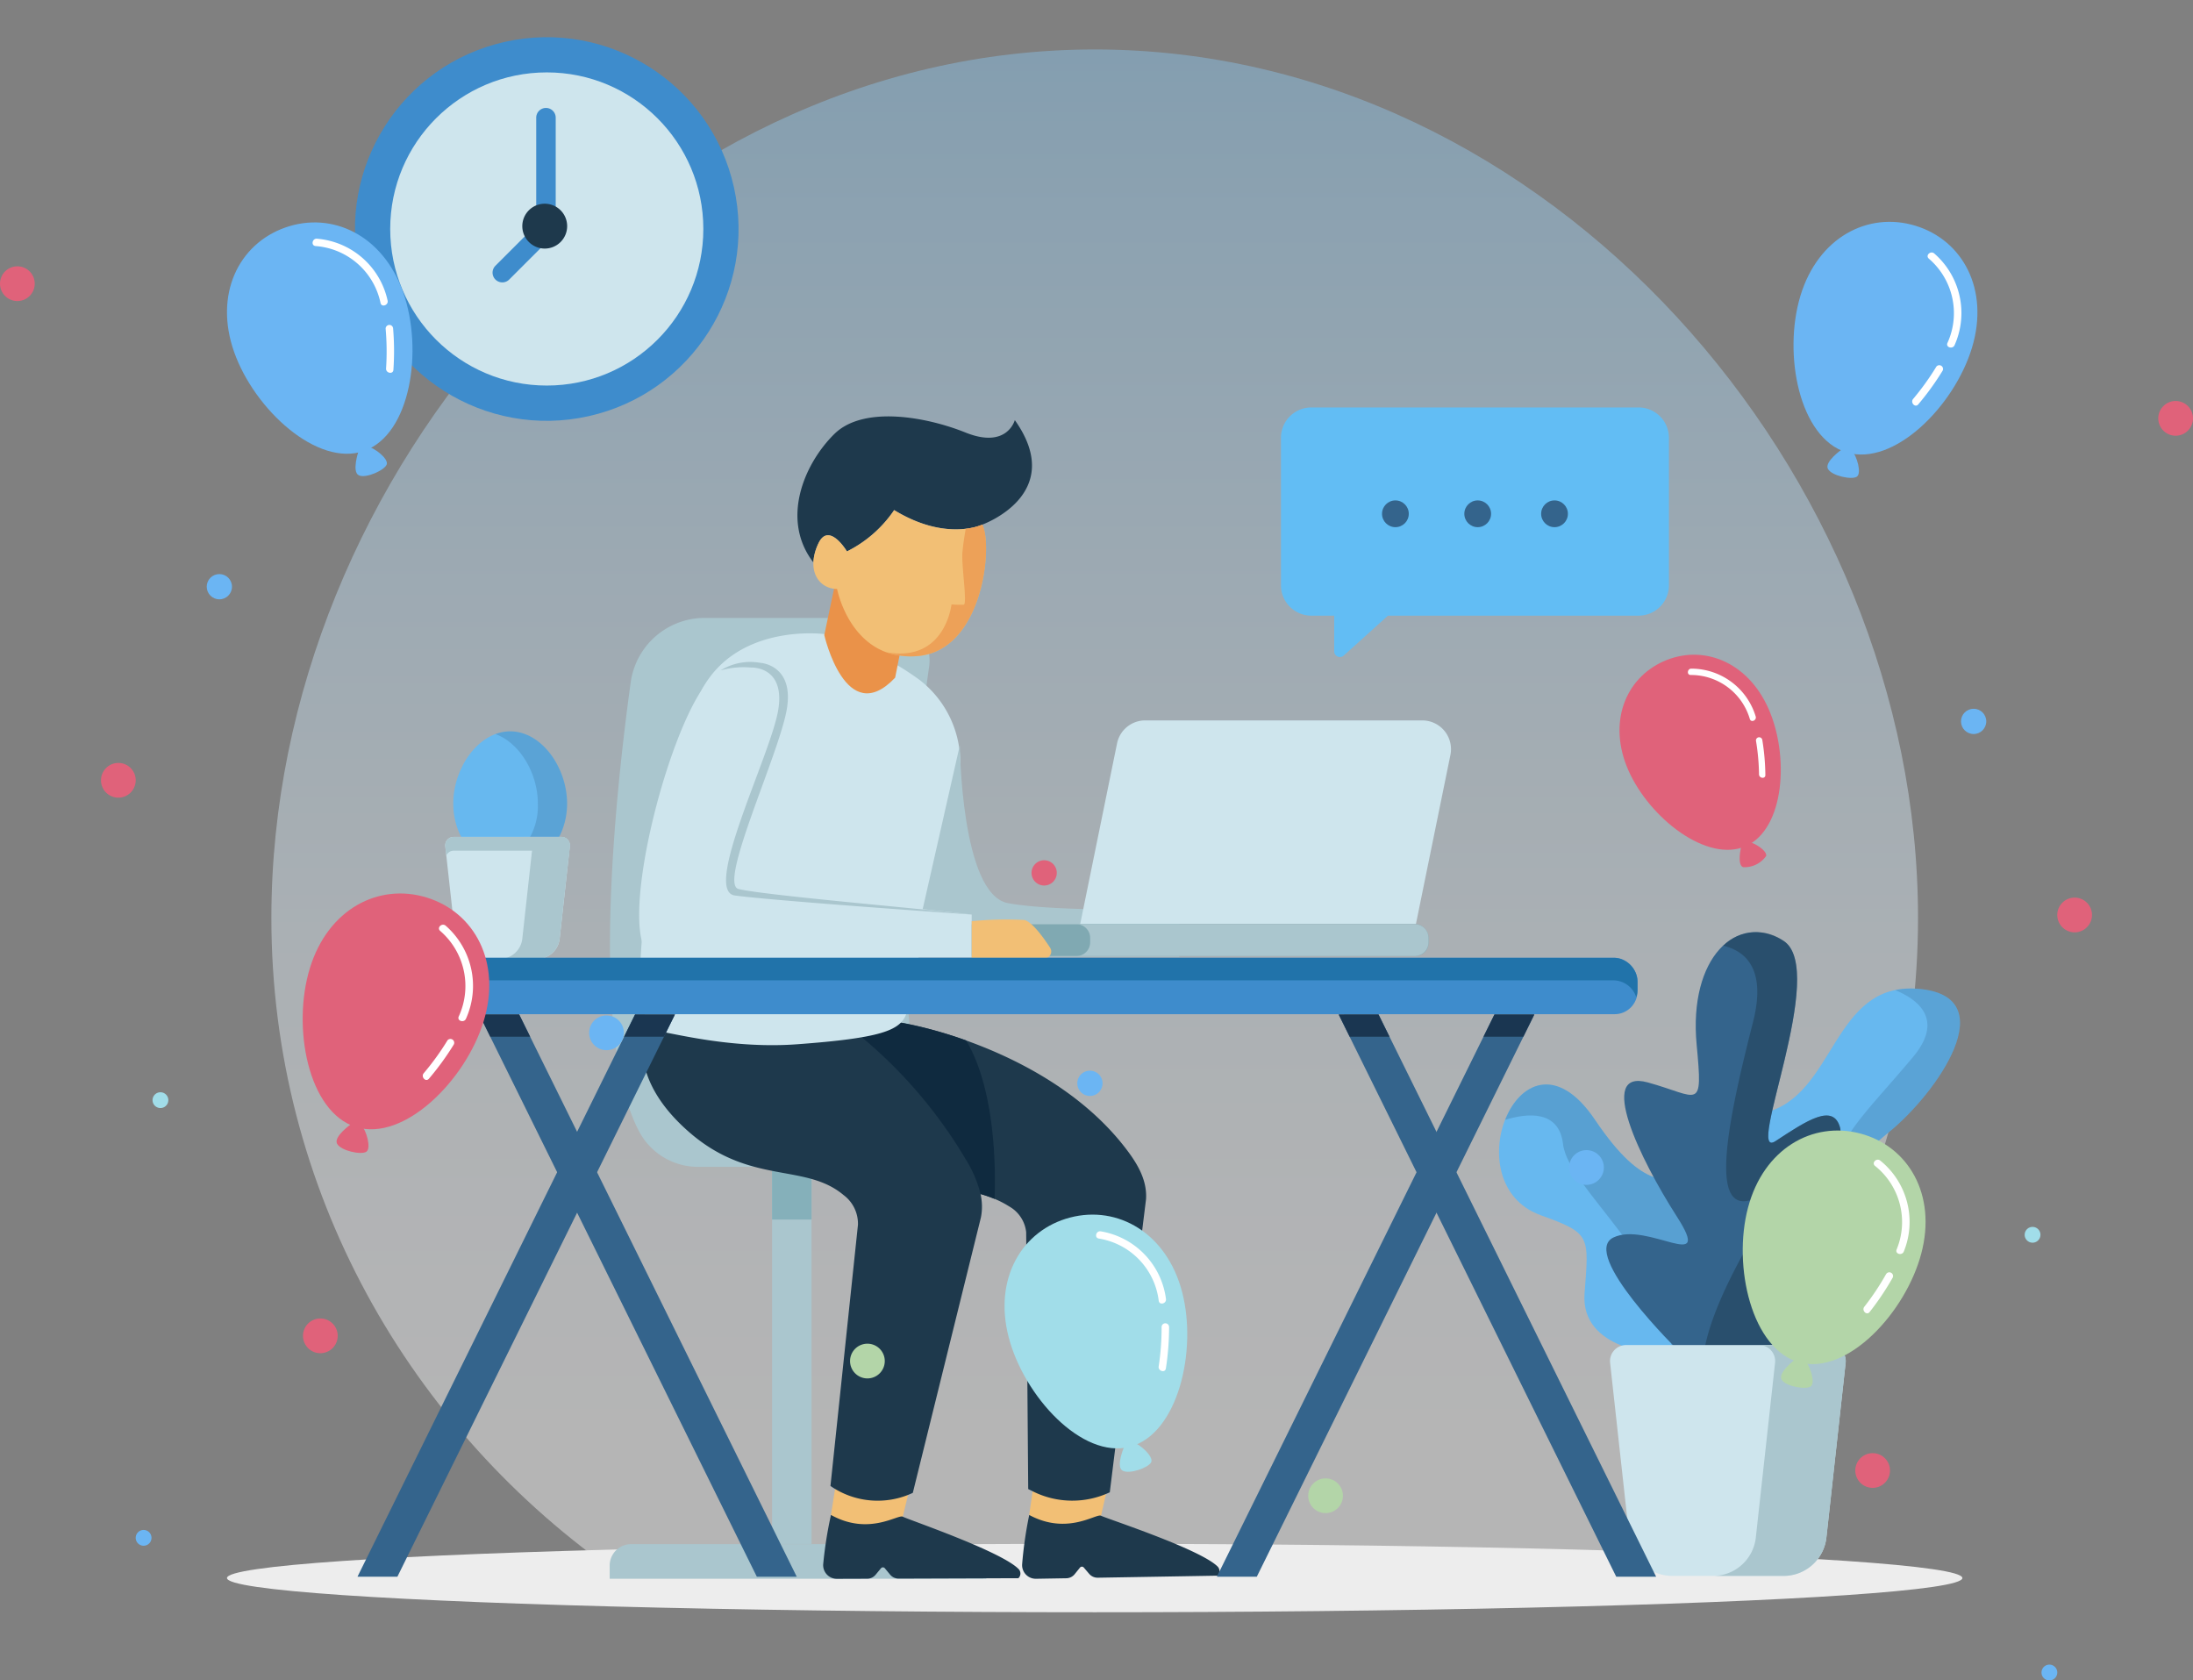 <svg xmlns="http://www.w3.org/2000/svg" xmlns:xlink="http://www.w3.org/1999/xlink" width="239.297" height="183.347" viewBox="0 0 239.297 183.347">
  <rect x="0" y="0" width="239.297" height="183.347" fill="#808080" stroke="none"/>
  <defs>
    <linearGradient id="linear-gradient" x1="0.5" y1="0.923" x2="0.5" y2="-0.187" gradientUnits="objectBoundingBox">
      <stop offset="0" stop-color="#fff"/>
      <stop offset="0.126" stop-color="#f8fbfe"/>
      <stop offset="0.305" stop-color="#e5f3fc"/>
      <stop offset="0.516" stop-color="#c6e4f9"/>
      <stop offset="0.752" stop-color="#9bd0f4"/>
      <stop offset="1" stop-color="#67b8ef"/>
    </linearGradient>
  </defs>
  <g id="Group_221" data-name="Group 221" transform="translate(-60.633 -310.799)">
    <g id="Group_211" data-name="Group 211" transform="translate(-771.516 195.543)">
      <g id="Group_210" data-name="Group 210" transform="translate(856.917 115.256)">
        <g id="Group_209" data-name="Group 209">
          <g id="Group_208" data-name="Group 208">
            <path id="Path_551" data-name="Path 551" d="M899.6,286.847h103.43c23.053-15.892,38.125-42.1,38.125-71.761,0-48.483-40.223-94.753-89.84-94.753s-89.84,46.27-89.84,94.753C861.473,244.748,876.544,270.955,899.6,286.847Z" transform="translate(-856.631 -114.937)" opacity="0.42" fill="url(#linear-gradient)"/>
            <ellipse id="Ellipse_119" data-name="Ellipse 119" cx="94.682" cy="3.733" rx="94.682" ry="3.733" transform="translate(0 168.443)" fill="#ededed" opacity="0.997"/>
            <g id="Group_170" data-name="Group 170" transform="translate(41.758 67.42)">
              <rect id="Rectangle_94" data-name="Rectangle 94" width="4.307" height="41.191" transform="translate(17.721 59.85)" fill="#aac6ce"/>
              <rect id="Rectangle_95" data-name="Rectangle 95" width="4.307" height="5.791" transform="translate(17.721 59.85)" fill="#85b0ba"/>
              <path id="Rectangle_96" data-name="Rectangle 96" d="M2.348,0H38.756A2.348,2.348,0,0,1,41.1,2.348V3.78a0,0,0,0,1,0,0H0a0,0,0,0,1,0,0V2.348A2.348,2.348,0,0,1,2.348,0Z" transform="translate(0 101.056)" fill="#aac6ce"/>
              <path id="Path_552" data-name="Path 552" d="M905.867,238.581h29.849c-10.861-3.9-6.66-40.646-4.652-54.575a4.654,4.654,0,0,0-4.611-5.316H906.571a8.144,8.144,0,0,0-8.072,7.03c-1.745,12.655-4.495,38.9.951,49.058A7.269,7.269,0,0,0,905.867,238.581Z" transform="translate(-896.204 -178.689)" fill="#aac6ce"/>
            </g>
            <g id="Group_173" data-name="Group 173" transform="translate(9.911)">
              <circle id="Ellipse_120" data-name="Ellipse 120" cx="20.924" cy="20.924" r="20.924" transform="matrix(0.976, -0.218, 0.218, 0.976, 0, 9.127)" fill="#3e8ccc"/>
              <circle id="Ellipse_121" data-name="Ellipse 121" cx="17.084" cy="17.084" r="17.084" transform="translate(7.9 7.899)" fill="#cee5ed"/>
              <path id="Path_553" data-name="Path 553" d="M889.748,127.155" transform="translate(-864.765 -114.508)" fill="none" stroke="#3e8ccc" stroke-miterlimit="10" stroke-width="1"/>
              <g id="Group_172" data-name="Group 172" transform="translate(19.068 11.773)">
                <g id="Group_171" data-name="Group 171">
                  <path id="Path_554" data-name="Path 554" d="M885.246,145.371a1.063,1.063,0,0,1-.751-1.814l4.453-4.453V127.4a1.063,1.063,0,0,1,2.126,0v12.147a1.062,1.062,0,0,1-.311.751L886,145.059A1.055,1.055,0,0,1,885.246,145.371Z" transform="translate(-884.183 -126.333)" fill="#3e8ccc"/>
                </g>
                <path id="Path_555" data-name="Path 555" d="M892.131,138.615a2.447,2.447,0,1,0-2.447,2.448A2.446,2.446,0,0,0,892.131,138.615Z" transform="translate(-883.991 -125.715)" fill="#1e394c"/>
              </g>
            </g>
            <g id="Group_175" data-name="Group 175" transform="translate(115.009 44.456)">
              <path id="Path_556" data-name="Path 556" d="M1004.148,157.083H968.44a3.315,3.315,0,0,0-3.315,3.315v16.088a3.315,3.315,0,0,0,3.315,3.315h2.494v3.89a.623.623,0,0,0,1.04.463L976.8,179.8h27.345a3.316,3.316,0,0,0,3.315-3.315V160.4A3.316,3.316,0,0,0,1004.148,157.083Z" transform="translate(-965.125 -157.083)" fill="#62bdf4"/>
              <g id="Group_174" data-name="Group 174" transform="translate(11.027 10.143)">
                <circle id="Ellipse_122" data-name="Ellipse 122" cx="1.46" cy="1.46" r="1.46" fill="#34648c"/>
                <circle id="Ellipse_123" data-name="Ellipse 123" cx="1.46" cy="1.46" r="1.46" transform="translate(8.981)" fill="#34648c"/>
                <circle id="Ellipse_124" data-name="Ellipse 124" cx="1.46" cy="1.46" r="1.46" transform="translate(17.363)" fill="#34648c"/>
              </g>
            </g>
            <g id="Group_178" data-name="Group 178" transform="translate(23.816 79.796)">
              <g id="Group_176" data-name="Group 176" transform="translate(0.873)">
                <path id="Path_557" data-name="Path 557" d="M892.568,198.216c0-3.937-2.78-7.883-6.21-7.883s-6.211,3.946-6.211,7.883,2.78,7.13,6.211,7.13S892.568,202.154,892.568,198.216Z" transform="translate(-880.146 -190.333)" fill="#67b8ef"/>
                <path id="Path_558" data-name="Path 558" d="M886.084,190.333a4.582,4.582,0,0,0-1.594.3c2.656.98,4.616,4.28,4.616,7.583a7.028,7.028,0,0,1-4.616,6.884,5.45,5.45,0,0,0,1.594.246c3.43,0,6.21-3.192,6.21-7.13S889.514,190.333,886.084,190.333Z" transform="translate(-879.873 -190.333)" fill="#34648c" opacity="0.25"/>
              </g>
              <g id="Group_177" data-name="Group 177" transform="translate(0 11.515)">
                <path id="Path_559" data-name="Path 559" d="M879.33,202.195l1.113,10.077a2.486,2.486,0,0,0,2.471,2.214h6.424a2.487,2.487,0,0,0,2.472-2.214l1.113-10.077a.926.926,0,0,0-.92-1.028H880.251A.926.926,0,0,0,879.33,202.195Z" transform="translate(-879.325 -201.167)" fill="#cee5ed"/>
                <path id="Path_560" data-name="Path 560" d="M880.251,202.672H892a.91.91,0,0,1,.81.517l.111-.994a.926.926,0,0,0-.92-1.028H880.251a.926.926,0,0,0-.92,1.028l.109.994A.911.911,0,0,1,880.251,202.672Z" transform="translate(-879.325 -201.167)" fill="#aac6ce"/>
                <path id="Path_561" data-name="Path 561" d="M891.651,201.167h-4.075a.926.926,0,0,1,.92,1.028l-1.113,10.077a2.486,2.486,0,0,1-2.471,2.214h4.074a2.487,2.487,0,0,0,2.472-2.214l1.113-10.077A.926.926,0,0,0,891.651,201.167Z" transform="translate(-878.973 -201.167)" fill="#aac6ce"/>
              </g>
            </g>
            <g id="Group_183" data-name="Group 183" transform="translate(44.978 45.432)">
              <g id="Group_181" data-name="Group 181" transform="translate(0.32 61.454)">
                <g id="Group_179" data-name="Group 179" transform="translate(17.219 4.534)">
                  <path id="Path_562" data-name="Path 562" d="M939.7,268.078l-.422,2.913,2.216,2.836,5.621-2.752.609-2.664-7-1.058Z" transform="translate(-914.258 -217.116)" fill="#f2bf75"/>
                  <path id="Path_563" data-name="Path 563" d="M944.285,277.236l.58-.718a.269.269,0,0,1,.416-.005l.584.683a1.213,1.213,0,0,0,.945.426l13.06-.222a.7.7,0,0,0,.022-.987c-1.914-1.931-12.215-5.272-12.729-5.553s-3.663,2.167-7.836-.084a44.188,44.188,0,0,0-.775,5.388,1.492,1.492,0,0,0,1.508,1.574l3.314-.056A1.2,1.2,0,0,0,944.285,277.236Z" transform="translate(-914.304 -216.901)" fill="#1e394c"/>
                  <path id="Path_564" data-name="Path 564" d="M917.215,221.83s-5.423,5.994,4.508,12.509c6.966,4.57,12.456,3.174,16.828,5.945a3.683,3.683,0,0,1,1.877,2.828l.222,28.023.528.261a9.622,9.622,0,0,0,8.373.091h0l3.955-31.974c.141-2.2-1.05-4.062-2.415-5.8-7.592-9.658-21.036-12.931-24.439-13.49C922.229,219.5,917.215,221.83,917.215,221.83Z" transform="translate(-915.738 -220.086)" fill="#1e394c"/>
                </g>
                <g id="Group_180" data-name="Group 180">
                  <path id="Path_565" data-name="Path 565" d="M919.388,268.074l-.461,2.906,2.177,2.866,5.658-2.674.645-2.655-6.981-1.153Z" transform="translate(-898.318 -212.581)" fill="#f2bf75"/>
                  <path id="Path_566" data-name="Path 566" d="M923.846,277.3l.59-.711a.271.271,0,0,1,.417,0l.573.691a1.215,1.215,0,0,0,.94.44l13.061-.044a.7.7,0,0,0,.036-.987c-1.888-1.957-12.142-5.438-12.651-5.726s-3.692,2.116-7.835-.191a44.351,44.351,0,0,0-.848,5.376,1.492,1.492,0,0,0,1.487,1.594l3.315-.011A1.2,1.2,0,0,0,923.846,277.3Z" transform="translate(-898.369 -212.367)" fill="#1e394c"/>
                  <path id="Path_567" data-name="Path 567" d="M901.75,216.872s-6.57,7.323,2.93,15.594c6.665,5.8,12.646,3.321,16.843,6.861a3.9,3.9,0,0,1,1.567,3.242l-3,28.5.225.147a9.033,9.033,0,0,0,8.761.6h0l7.428-30.037c.464-2.3-.52-4.42-1.7-6.441-6.593-11.24-16.944-17.939-20.441-19.013C909.815,214.928,901.75,216.872,901.75,216.872Z" transform="translate(-899.537 -215.82)" fill="#1e394c"/>
                </g>
                <path id="Path_568" data-name="Path 568" d="M936.58,239.47a13.039,13.039,0,0,0-1.531-.531,13.072,13.072,0,0,0-1.669-3.879,51.445,51.445,0,0,0-11.287-13.233c2.381-.4,3.592-.914,4.251-1.584a44.753,44.753,0,0,1,7.132,1.934C936.707,227.577,936.7,236.345,936.58,239.47Z" transform="translate(-898.119 -215.542)" fill="#0f2a3f"/>
              </g>
              <path id="Path_569" data-name="Path 569" d="M919.452,180.353s-9.475-1.263-13.414,6.121-9.819,36.328-4.677,37.208c2.277.39,8.349,1.918,15.076,1.426,9.25-.677,11.261-1.528,11.927-3.287l5.892-26.974a11.407,11.407,0,0,0-4.472-9.524A32.152,32.152,0,0,0,919.452,180.353Z" transform="translate(-899.228 -156.601)" fill="#cee5ed"/>
              <path id="Path_570" data-name="Path 570" d="M932.467,191.753s.123,16.245,5.23,17.23,18.706.677,18.706.677v5.169H927.237Z" transform="translate(-897.476 -155.879)" fill="#aac6ce"/>
              <path id="Path_571" data-name="Path 571" d="M925.97,185.5l1.15-5.746-7.453-5.676-1.427,6.772S920.591,191.189,925.97,185.5Z" transform="translate(-898.041 -156.991)" fill="#ea9249"/>
              <path id="Path_572" data-name="Path 572" d="M935.651,169.809s-3.9,1.9-9.611-1.584a13.511,13.511,0,0,1-5.152,4.509s-1.99-3.334-3.134-.835a5.273,5.273,0,0,0-.526,2.04c-3.586-4.63-1.058-10.732,2.285-14.02,3.167-3.122,10.025-1.88,14.308-.158,4.546,1.83,5.382-1.354,5.382-1.354C944.948,166.5,935.651,169.809,935.651,169.809Z" transform="translate(-898.214 -158.001)" fill="#1e394c"/>
              <path id="Path_573" data-name="Path 573" d="M920.783,172.129s-1.989-3.334-3.133-.835c-1.389,3.03.177,4.932,2.059,4.932,0,0,1.492,7.883,8.736,7.325s8.288-12.188,7.1-14.346c0,0-3.9,1.9-9.611-1.585A13.464,13.464,0,0,1,920.783,172.129Z" transform="translate(-898.112 -157.396)" fill="#f2bf75"/>
              <g id="Group_182" data-name="Group 182" transform="translate(33.18 33.171)">
                <path id="Path_574" data-name="Path 574" d="M981.84,189.21H951.607a3.134,3.134,0,0,0-3.072,2.508l-4.025,19.728h36.633l3.769-18.473A3.136,3.136,0,0,0,981.84,189.21Z" transform="translate(-929.57 -189.21)" fill="#cee5ed"/>
                <rect id="Rectangle_97" data-name="Rectangle 97" width="52.949" height="3.468" rx="1.404" transform="translate(0 22.238)" fill="#80a9b2"/>
                <path id="Path_575" data-name="Path 575" d="M981.05,210.133H944.133a1.493,1.493,0,0,1,1.492,1.492v.484a1.493,1.493,0,0,1-1.492,1.492H981.05a1.493,1.493,0,0,0,1.492-1.492v-.484A1.493,1.493,0,0,0,981.05,210.133Z" transform="translate(-929.594 -187.895)" fill="#aac6ce"/>
              </g>
              <path id="Path_576" data-name="Path 576" d="M935.52,210.767c-5.886-.686-22.4-2.37-25.229-2.663-3.569-.369,4.184-14.767,5.045-19.69s-2.892-5.107-2.892-5.107a6.014,6.014,0,0,0-6.4,2.982c-4.029,6.1-8.519,23.945-6.153,28.349a1.593,1.593,0,0,0,1.407.834H935.52Z" transform="translate(-899.236 -156.415)" fill="#cee5ed"/>
              <path id="Path_577" data-name="Path 577" d="M934.994,210.767s-21.26-1.464-25.844-2.079c-3.556-.477,3.856-15.23,4.718-20.152s-2.954-4.718-2.954-4.718a9.135,9.135,0,0,0-3.319.312,6.146,6.146,0,0,1,4.327-.827s3.751.187,2.889,5.109-7.507,19.013-5.261,19.567C912.313,208.661,929.106,210.082,934.994,210.767Z" transform="translate(-898.71 -156.415)" fill="#aac6ce"/>
              <path id="Path_578" data-name="Path 578" d="M933.374,213.889h7.93a.748.748,0,0,0,.628-1.157c-.742-1.142-1.915-2.753-2.774-3.026a37.594,37.594,0,0,0-5.784.131Z" transform="translate(-897.09 -154.756)" fill="#f2bf75"/>
              <path id="Path_579" data-name="Path 579" d="M935.075,169.11a6.348,6.348,0,0,1-1.8.449c-.1.536-.269,1.568-.362,2.546-.133,1.4.564,5.713.133,5.746a12.4,12.4,0,0,1-1.329-.033s-.664,6.244-6.909,5.248l-.162-.024a7.894,7.894,0,0,0,3.32.416C935.214,182.9,936.259,171.269,935.075,169.11Z" transform="translate(-897.638 -157.303)" fill="#ea9249" opacity="0.67"/>
            </g>
            <g id="Group_188" data-name="Group 188" transform="translate(138.804 101.702)">
              <g id="Group_184" data-name="Group 184" transform="translate(22.026 6.151)">
                <path id="Path_580" data-name="Path 580" d="M1020.725,256.847s9.96-4.94,7.251-12.43-4.383-7.809.8-12.031,12.669-14.821,3.187-15.619-9,11.793-16.892,13.546S1002.875,265.055,1020.725,256.847Z" transform="translate(-1008.237 -216.731)" fill="#67b8ef"/>
                <path id="Path_581" data-name="Path 581" d="M1012.61,257.59c1.913.886,4.484.8,7.84-.743,0,0,9.96-4.94,7.251-12.43s-4.383-7.809.8-12.031,12.669-14.821,3.187-15.619a8.742,8.742,0,0,0-2.528.136c2.669,1.109,5.323,3.308,1.892,7.376-5.713,6.776-8.769,9.167-8.1,13.551C1023.593,242.107,1023.224,251.812,1012.61,257.59Z" transform="translate(-1007.962 -216.731)" fill="#34648c" opacity="0.25"/>
              </g>
              <g id="Group_185" data-name="Group 185" transform="translate(0 16.621)">
                <path id="Path_582" data-name="Path 582" d="M1005.134,255.989s-8.765-.318-8.287-6.613.722-6.542-4.781-8.526c-9.722-3.506-2.026-22.177,5.9-10.438,5.5,8.148,7.889,6.314,11.474,6.952S1020.831,258.778,1005.134,255.989Z" transform="translate(-987.514 -226.582)" fill="#67b8ef"/>
                <path id="Path_583" data-name="Path 583" d="M1009.4,237.363c-3.585-.638-5.975,1.2-11.474-6.952-4.147-6.144-8.226-3.954-9.784.03,2.333-.714,5.875-1.144,6.317,2.652.573,4.925,12.1,13.013,11.859,23.065.154.016.3.028.45.038,1.676-4.42,3.889-10.156,5.783-15.041C1011.536,239.049,1010.326,237.528,1009.4,237.363Z" transform="translate(-987.474 -226.582)" fill="#34648c" opacity="0.29"/>
              </g>
              <g id="Group_186" data-name="Group 186" transform="translate(11.711)">
                <path id="Path_584" data-name="Path 584" d="M1006.474,256.693s-10.877-10.637-7.172-12.43,11,4.063,6.933-2.271-8.8-16.2-3.178-14.648,6.024,3.261,5.329-4.116c-.9-9.543,4.423-14.462,9.443-11.356s-4.3,24.144-.837,21.873,6.335-4.183,7.052-1.435-9.924,13.543-5.976,11.714c4.9-2.271,5.617,1.793,4.063,4.3S1014.123,265.778,1006.474,256.693Z" transform="translate(-998.532 -210.944)" fill="#34648c"/>
                <path id="Path_585" data-name="Path 585" d="M1021.513,248.326c1.554-2.509.836-6.574-4.063-4.3-3.948,1.829,6.693-8.964,5.976-11.714s-3.586-.836-7.052,1.435,5.856-18.766.837-21.873a5.124,5.124,0,0,0-6.536.549c2.6.636,4.679,2.725,3.236,8.369-3.056,11.957-4.916,21.921.664,19,5.257-2.753-6.1,9.934-6.22,19.079C1014.879,262.594,1020.132,250.557,1021.513,248.326Z" transform="translate(-997.915 -210.943)" fill="#1e394c" opacity="0.48"/>
              </g>
              <g id="Group_187" data-name="Group 187" transform="translate(12.11 45.054)">
                <path id="Path_586" data-name="Path 586" d="M998.919,255.277l2.1,19.058a4.7,4.7,0,0,0,4.673,4.186h12.149a4.7,4.7,0,0,0,4.673-4.186l2.1-19.058a1.751,1.751,0,0,0-1.74-1.944h-22.225A1.751,1.751,0,0,0,998.919,255.277Z" transform="translate(-998.908 -253.333)" fill="#cee5ed"/>
                <path id="Path_587" data-name="Path 587" d="M1022.22,253.333h-7.706a1.751,1.751,0,0,1,1.74,1.944l-2.1,19.058a4.7,4.7,0,0,1-4.673,4.186h7.706a4.7,4.7,0,0,0,4.673-4.186l2.1-19.058A1.751,1.751,0,0,0,1022.22,253.333Z" transform="translate(-998.244 -253.333)" fill="#aac6ce"/>
              </g>
            </g>
            <g id="Group_207" data-name="Group 207" transform="translate(14.239 104.503)">
              <g id="Group_189" data-name="Group 189" transform="translate(4.114)">
                <rect id="Rectangle_98" data-name="Rectangle 98" width="135.558" height="6.153" rx="2.491" transform="translate(0 0)" fill="#3e8ccc"/>
                <path id="Path_588" data-name="Path 588" d="M1007.1,213.579H876.833a2.648,2.648,0,0,0-2.648,2.648v.859a2.6,2.6,0,0,0,.137.8,2.638,2.638,0,0,1,2.51-1.846H1007.1a2.638,2.638,0,0,1,2.51,1.846,2.6,2.6,0,0,0,.137-.8v-.859A2.648,2.648,0,0,0,1007.1,213.579Z" transform="translate(-874.185 -213.579)" fill="#2173aa"/>
              </g>
              <g id="Group_206" data-name="Group 206" transform="translate(0 6.184)">
                <g id="Group_191" data-name="Group 191" transform="translate(13.291)">
                  <g id="Group_190" data-name="Group 190">
                    <path id="Path_589" data-name="Path 589" d="M917.462,280.746h-4.354L882.82,219.4h4.354Z" transform="translate(-882.82 -219.398)" fill="#34648c"/>
                  </g>
                </g>
                <g id="Group_193" data-name="Group 193">
                  <g id="Group_192" data-name="Group 192">
                    <path id="Path_590" data-name="Path 590" d="M870.315,280.746h4.354L904.957,219.4H900.6Z" transform="translate(-870.315 -219.398)" fill="#34648c"/>
                  </g>
                </g>
                <g id="Group_195" data-name="Group 195" transform="translate(107.067)">
                  <g id="Group_194" data-name="Group 194">
                    <path id="Path_591" data-name="Path 591" d="M1005.693,280.746h-4.354L971.05,219.4H975.4Z" transform="translate(-971.05 -219.398)" fill="#34648c"/>
                  </g>
                </g>
                <g id="Group_197" data-name="Group 197" transform="translate(93.776)">
                  <g id="Group_196" data-name="Group 196">
                    <path id="Path_592" data-name="Path 592" d="M958.545,280.746H962.9L993.188,219.4h-4.354Z" transform="translate(-958.545 -219.398)" fill="#34648c"/>
                  </g>
                </g>
                <g id="Group_199" data-name="Group 199" transform="translate(13.291)">
                  <g id="Group_198" data-name="Group 198">
                    <path id="Path_593" data-name="Path 593" d="M888.374,221.828l-1.2-2.431H882.82l1.2,2.431Z" transform="translate(-882.82 -219.398)" fill="#1a3651"/>
                  </g>
                </g>
                <g id="Group_201" data-name="Group 201" transform="translate(29.089)">
                  <g id="Group_200" data-name="Group 200">
                    <path id="Path_594" data-name="Path 594" d="M902.037,221.828l1.2-2.431h-4.354l-1.2,2.431Z" transform="translate(-897.683 -219.398)" fill="#1a3651"/>
                  </g>
                </g>
                <g id="Group_203" data-name="Group 203" transform="translate(107.067)">
                  <g id="Group_202" data-name="Group 202">
                    <path id="Path_595" data-name="Path 595" d="M976.6,221.828l-1.2-2.431H971.05l1.2,2.431Z" transform="translate(-971.05 -219.398)" fill="#1a3651"/>
                  </g>
                </g>
                <g id="Group_205" data-name="Group 205" transform="translate(122.865)">
                  <g id="Group_204" data-name="Group 204">
                    <path id="Path_596" data-name="Path 596" d="M990.268,221.828l1.2-2.431h-4.354l-1.2,2.431Z" transform="translate(-985.914 -219.398)" fill="#1a3651"/>
                  </g>
                </g>
              </g>
            </g>
          </g>
        </g>
      </g>
    </g>
    <g id="Group_24" data-name="Group 24" transform="translate(85.401 335.004)">
      <g id="Group_13" data-name="Group 13" transform="translate(170.937)">
        <g id="Group_12" data-name="Group 12">
          <path id="Path_84" data-name="Path 84" d="M368.407,273.941c-1.93,6.367-8.51,12.984-13.679,11.418s-6.969-10.723-5.039-17.091,7.366-9.211,12.535-7.644S370.337,267.574,368.407,273.941Z" transform="translate(-348.933 -260.202)" fill="#6bb5f3"/>
          <path id="Path_85" data-name="Path 85" d="M366.707,264.9a7.836,7.836,0,0,1,2.035,9.207c-.207.483.577.715.781.236a8.606,8.606,0,0,0-2.217-10c-.391-.347-.992.206-.6.556Z" transform="translate(-351.946 -260.89)" fill="#fff"/>
          <path id="Path_86" data-name="Path 86" d="M367.173,279.24a28.34,28.34,0,0,1-2.518,3.5c-.336.4.216,1,.555.6a29.684,29.684,0,0,0,2.654-3.667.409.409,0,0,0-.691-.436Z" transform="translate(-351.6 -263.42)" fill="#fff"/>
        </g>
        <path id="Path_87" data-name="Path 87" d="M354.943,290.1s-1.9,1.343-1.491,2.107,2.616,1.219,3.154.849.036-2.228-.6-2.953S354.943,290.1,354.943,290.1Z" transform="translate(-349.695 -265.252)" fill="#6bb5f3"/>
      </g>
      <g id="Group_15" data-name="Group 15" transform="translate(8.259 73.281)">
        <g id="Group_14" data-name="Group 14">
          <path id="Path_88" data-name="Path 88" d="M172.505,362.536c-1.982,6.448-8.68,13.13-13.914,11.521s-7.022-10.9-5.04-17.347,7.5-9.309,12.739-7.7S174.487,356.088,172.505,362.536Z" transform="translate(-152.763 -348.57)" fill="#e0627a"/>
          <path id="Path_89" data-name="Path 89" d="M170.828,353.351a7.945,7.945,0,0,1,2.026,9.343c-.211.489.582.727.791.243a8.723,8.723,0,0,0-2.208-10.146c-.394-.354-1.006.2-.609.56Z" transform="translate(-155.826 -349.271)" fill="#fff"/>
          <path id="Path_90" data-name="Path 90" d="M171.241,367.9a28.667,28.667,0,0,1-2.566,3.543c-.342.4.215,1.014.56.609a29.98,29.98,0,0,0,2.7-3.707.414.414,0,0,0-.7-.444Z" transform="translate(-155.462 -351.837)" fill="#fff"/>
        </g>
        <path id="Path_91" data-name="Path 91" d="M158.8,378.859s-1.931,1.354-1.521,2.13,2.647,1.246,3.194.874.045-2.259-.594-3S158.8,378.859,158.8,378.859Z" transform="translate(-153.525 -353.686)" fill="#e0627a"/>
      </g>
      <g id="Group_17" data-name="Group 17" transform="translate(0 0.065)">
        <g id="Group_16" data-name="Group 16">
          <path id="Path_92" data-name="Path 92" d="M162.028,267.908c2.215,6.274.831,15.5-4.262,17.3s-11.966-4.515-14.181-10.788.482-11.785,5.575-13.583S159.813,261.635,162.028,267.908Z" transform="translate(-142.804 -260.28)" fill="#6bb5f3"/>
          <path id="Path_93" data-name="Path 93" d="M153.26,264.566a9.671,9.671,0,0,1,4.267,1.382c1.353.817,2.4-1.4,1.056-2.209a11.243,11.243,0,0,0-4.86-1.577,1.252,1.252,0,0,0-1.434.972,1.227,1.227,0,0,0,.972,1.433Z" transform="translate(-144.42 -260.6)" fill="#6bb5f3"/>
          <path id="Path_94" data-name="Path 94" d="M154.391,263.222a7.834,7.834,0,0,1,7.092,6.215c.12.512.889.235.77-.272a8.6,8.6,0,0,0-7.707-6.744c-.521-.049-.678.752-.154.8Z" transform="translate(-144.727 -260.645)" fill="#fff"/>
          <path id="Path_95" data-name="Path 95" d="M163.682,274.2a28.281,28.281,0,0,1,.046,4.315c-.035.519.767.677.8.153a29.655,29.655,0,0,0-.033-4.525.408.408,0,0,0-.814.057Z" transform="translate(-146.368 -262.584)" fill="#fff"/>
        </g>
        <path id="Path_96" data-name="Path 96" d="M160.031,290.3s-.736,2.207.046,2.581,2.829-.566,3.044-1.183-1.29-1.816-2.23-2.026S160.031,290.3,160.031,290.3Z" transform="translate(-145.692 -265.292)" fill="#6bb5f3"/>
      </g>
      <g id="Group_19" data-name="Group 19" transform="translate(165.397 99.142)">
        <g id="Group_18" data-name="Group 18">
          <path id="Path_97" data-name="Path 97" d="M361.738,393.174c-1.7,6.431-8.046,13.277-13.268,11.893s-7.343-10.471-5.639-16.9,7.037-9.465,12.258-8.082S363.442,386.742,361.738,393.174Z" transform="translate(-342.254 -379.754)" fill="#b3d5a8"/>
          <path id="Path_98" data-name="Path 98" d="M359.628,384.27a7.837,7.837,0,0,1,2.358,9.13c-.189.491.6.694.789.209a8.6,8.6,0,0,0-2.569-9.915c-.4-.333-.984.24-.578.576Z" transform="translate(-345.196 -380.41)" fill="#fff"/>
          <path id="Path_99" data-name="Path 99" d="M360.626,398.569a28.266,28.266,0,0,1-2.392,3.591c-.322.41.251.992.576.579a29.633,29.633,0,0,0,2.522-3.758.408.408,0,0,0-.7-.411Z" transform="translate(-344.966 -382.932)" fill="#fff"/>
        </g>
        <path id="Path_100" data-name="Path 100" d="M348.774,409.861s-1.852,1.41-1.416,2.158,2.657,1.126,3.182.738-.043-2.228-.7-2.931S348.774,409.861,348.774,409.861Z" transform="translate(-343.114 -384.837)" fill="#b3d5a8"/>
      </g>
      <g id="Group_21" data-name="Group 21" transform="translate(84.846 108.32)">
        <g id="Group_20" data-name="Group 20">
          <path id="Path_101" data-name="Path 101" d="M264.5,399.276c1.676,6.438-.484,15.516-5.711,16.877s-11.541-5.511-13.217-11.949,1.477-11.7,6.7-13.063S262.822,392.836,264.5,399.276Z" transform="translate(-245.119 -390.823)" fill="#a1dde9"/>
          <path id="Path_102" data-name="Path 102" d="M257.456,393.807A7.837,7.837,0,0,1,264,400.6c.076.521.865.309.789-.206a8.6,8.6,0,0,0-7.109-7.372c-.514-.093-.738.692-.221.785Z" transform="translate(-247.175 -391.197)" fill="#fff"/>
          <path id="Path_103" data-name="Path 103" d="M265.719,405.53a28.3,28.3,0,0,1-.319,4.3c-.079.514.707.74.786.221a29.67,29.67,0,0,0,.349-4.512.408.408,0,0,0-.816-.012Z" transform="translate(-248.58 -393.268)" fill="#fff"/>
        </g>
        <path id="Path_104" data-name="Path 104" d="M260.75,421.27s-.919,2.137-.172,2.575,2.868-.325,3.134-.921-1.133-1.919-2.051-2.207S260.75,421.27,260.75,421.27Z" transform="translate(-247.708 -395.916)" fill="#a1dde9"/>
      </g>
      <g id="Group_23" data-name="Group 23" transform="translate(151.948 47.23)">
        <g id="Group_22" data-name="Group 22">
          <path id="Path_105" data-name="Path 105" d="M342.283,323.016c2.314,5.19,1.765,13.14-2.448,15.018s-10.493-3.027-12.806-8.216-.394-10.064,3.819-11.942S339.969,317.827,342.283,323.016Z" transform="translate(-326.036 -317.156)" fill="#e0627a"/>
          <path id="Path_106" data-name="Path 106" d="M335.337,319.68a6.692,6.692,0,0,1,6.461,4.806c.137.428.772.139.637-.284a7.348,7.348,0,0,0-7.021-5.215c-.446-.007-.525.687-.076.692Z" transform="translate(-327.573 -317.468)" fill="#fff"/>
          <path id="Path_107" data-name="Path 107" d="M343.994,328.391a24.185,24.185,0,0,1,.333,3.67c.006.444.7.525.692.076a25.38,25.38,0,0,0-.337-3.85.349.349,0,0,0-.689.1Z" transform="translate(-329.101 -319.007)" fill="#fff"/>
        </g>
        <path id="Path_108" data-name="Path 108" d="M342.01,342.335s-.475,1.93.216,2.194a2.868,2.868,0,0,0,2.51-1.215c.141-.54-1.222-1.459-2.036-1.572S342.01,342.335,342.01,342.335Z" transform="translate(-328.736 -321.351)" fill="#e0627a"/>
      </g>
    </g>
    <g id="Group_27" data-name="Group 27" transform="translate(60.633 339.857)">
      <g id="Group_25" data-name="Group 25">
        <circle id="Ellipse_23" data-name="Ellipse 23" cx="1.378" cy="1.378" r="1.378" transform="translate(22.558 33.578)" fill="#6bb5f3"/>
        <path id="Path_109" data-name="Path 109" d="M251.426,345.576a1.378,1.378,0,1,1-1.377-1.377A1.377,1.377,0,0,1,251.426,345.576Z" transform="translate(-136.111 -279.396)" fill="#e0627a"/>
        <path id="Path_110" data-name="Path 110" d="M132.517,433.173a.861.861,0,1,1-.862-.862A.861.861,0,0,1,132.517,433.173Z" transform="translate(-115.986 -294.439)" fill="#6bb5f3"/>
        <path id="Path_111" data-name="Path 111" d="M134.732,375.585a.861.861,0,1,1-.862-.862A.861.861,0,0,1,134.732,375.585Z" transform="translate(-116.364 -284.607)" fill="#a1dde9"/>
        <path id="Path_112" data-name="Path 112" d="M130.015,333.288a1.894,1.894,0,1,1-1.894-1.894A1.893,1.893,0,0,1,130.015,333.288Z" transform="translate(-115.206 -277.209)" fill="#e0627a"/>
        <path id="Path_113" data-name="Path 113" d="M194.248,366.512a1.894,1.894,0,1,1-1.894-1.894A1.894,1.894,0,0,1,194.248,366.512Z" transform="translate(-126.173 -282.882)" fill="#6bb5f3"/>
        <path id="Path_114" data-name="Path 114" d="M228.579,409.7a1.894,1.894,0,1,1-1.894-1.894A1.894,1.894,0,0,1,228.579,409.7Z" transform="translate(-132.034 -290.256)" fill="#b3d5a8"/>
        <path id="Path_115" data-name="Path 115" d="M156.594,406.381a1.894,1.894,0,1,1-1.894-1.895A1.894,1.894,0,0,1,156.594,406.381Z" transform="translate(-119.744 -289.688)" fill="#e0627a"/>
        <path id="Path_116" data-name="Path 116" d="M116.726,267.948a1.894,1.894,0,1,1-1.894-1.894A1.894,1.894,0,0,1,116.726,267.948Z" transform="translate(-112.937 -266.054)" fill="#e0627a"/>
      </g>
      <g id="Group_26" data-name="Group 26" transform="translate(117.553 14.694)">
        <circle id="Ellipse_24" data-name="Ellipse 24" cx="1.378" cy="1.378" r="1.378" transform="translate(96.43 33.579)" fill="#6bb5f3"/>
        <path id="Path_117" data-name="Path 117" d="M254.692,373.263a1.378,1.378,0,1,0,1.377-1.377A1.378,1.378,0,0,0,254.692,373.263Z" transform="translate(-254.692 -298.817)" fill="#6bb5f3"/>
        <path id="Path_118" data-name="Path 118" d="M381.566,450.892a.861.861,0,1,0,.861-.861A.861.861,0,0,0,381.566,450.892Z" transform="translate(-276.353 -312.158)" fill="#6bb5f3"/>
        <path id="Path_119" data-name="Path 119" d="M379.351,393.3a.861.861,0,1,0,.861-.861A.861.861,0,0,0,379.351,393.3Z" transform="translate(-275.975 -302.326)" fill="#a1dde9"/>
        <path id="Path_120" data-name="Path 120" d="M383.642,351.007a1.894,1.894,0,1,0,1.894-1.894A1.895,1.895,0,0,0,383.642,351.007Z" transform="translate(-276.708 -294.928)" fill="#e0627a"/>
        <path id="Path_121" data-name="Path 121" d="M319.409,384.231a1.894,1.894,0,1,0,1.895-1.894A1.895,1.895,0,0,0,319.409,384.231Z" transform="translate(-265.741 -300.601)" fill="#6bb5f3"/>
        <path id="Path_122" data-name="Path 122" d="M285.078,427.422a1.894,1.894,0,1,0,1.894-1.894A1.894,1.894,0,0,0,285.078,427.422Z" transform="translate(-259.88 -307.975)" fill="#b3d5a8"/>
        <circle id="Ellipse_25" data-name="Ellipse 25" cx="1.894" cy="1.894" r="1.894" transform="translate(84.893 114.798)" fill="#e0627a"/>
        <path id="Path_123" data-name="Path 123" d="M396.932,285.667a1.894,1.894,0,1,0,1.894-1.894A1.894,1.894,0,0,0,396.932,285.667Z" transform="translate(-278.977 -283.773)" fill="#e0627a"/>
      </g>
    </g>
  </g>
</svg>

